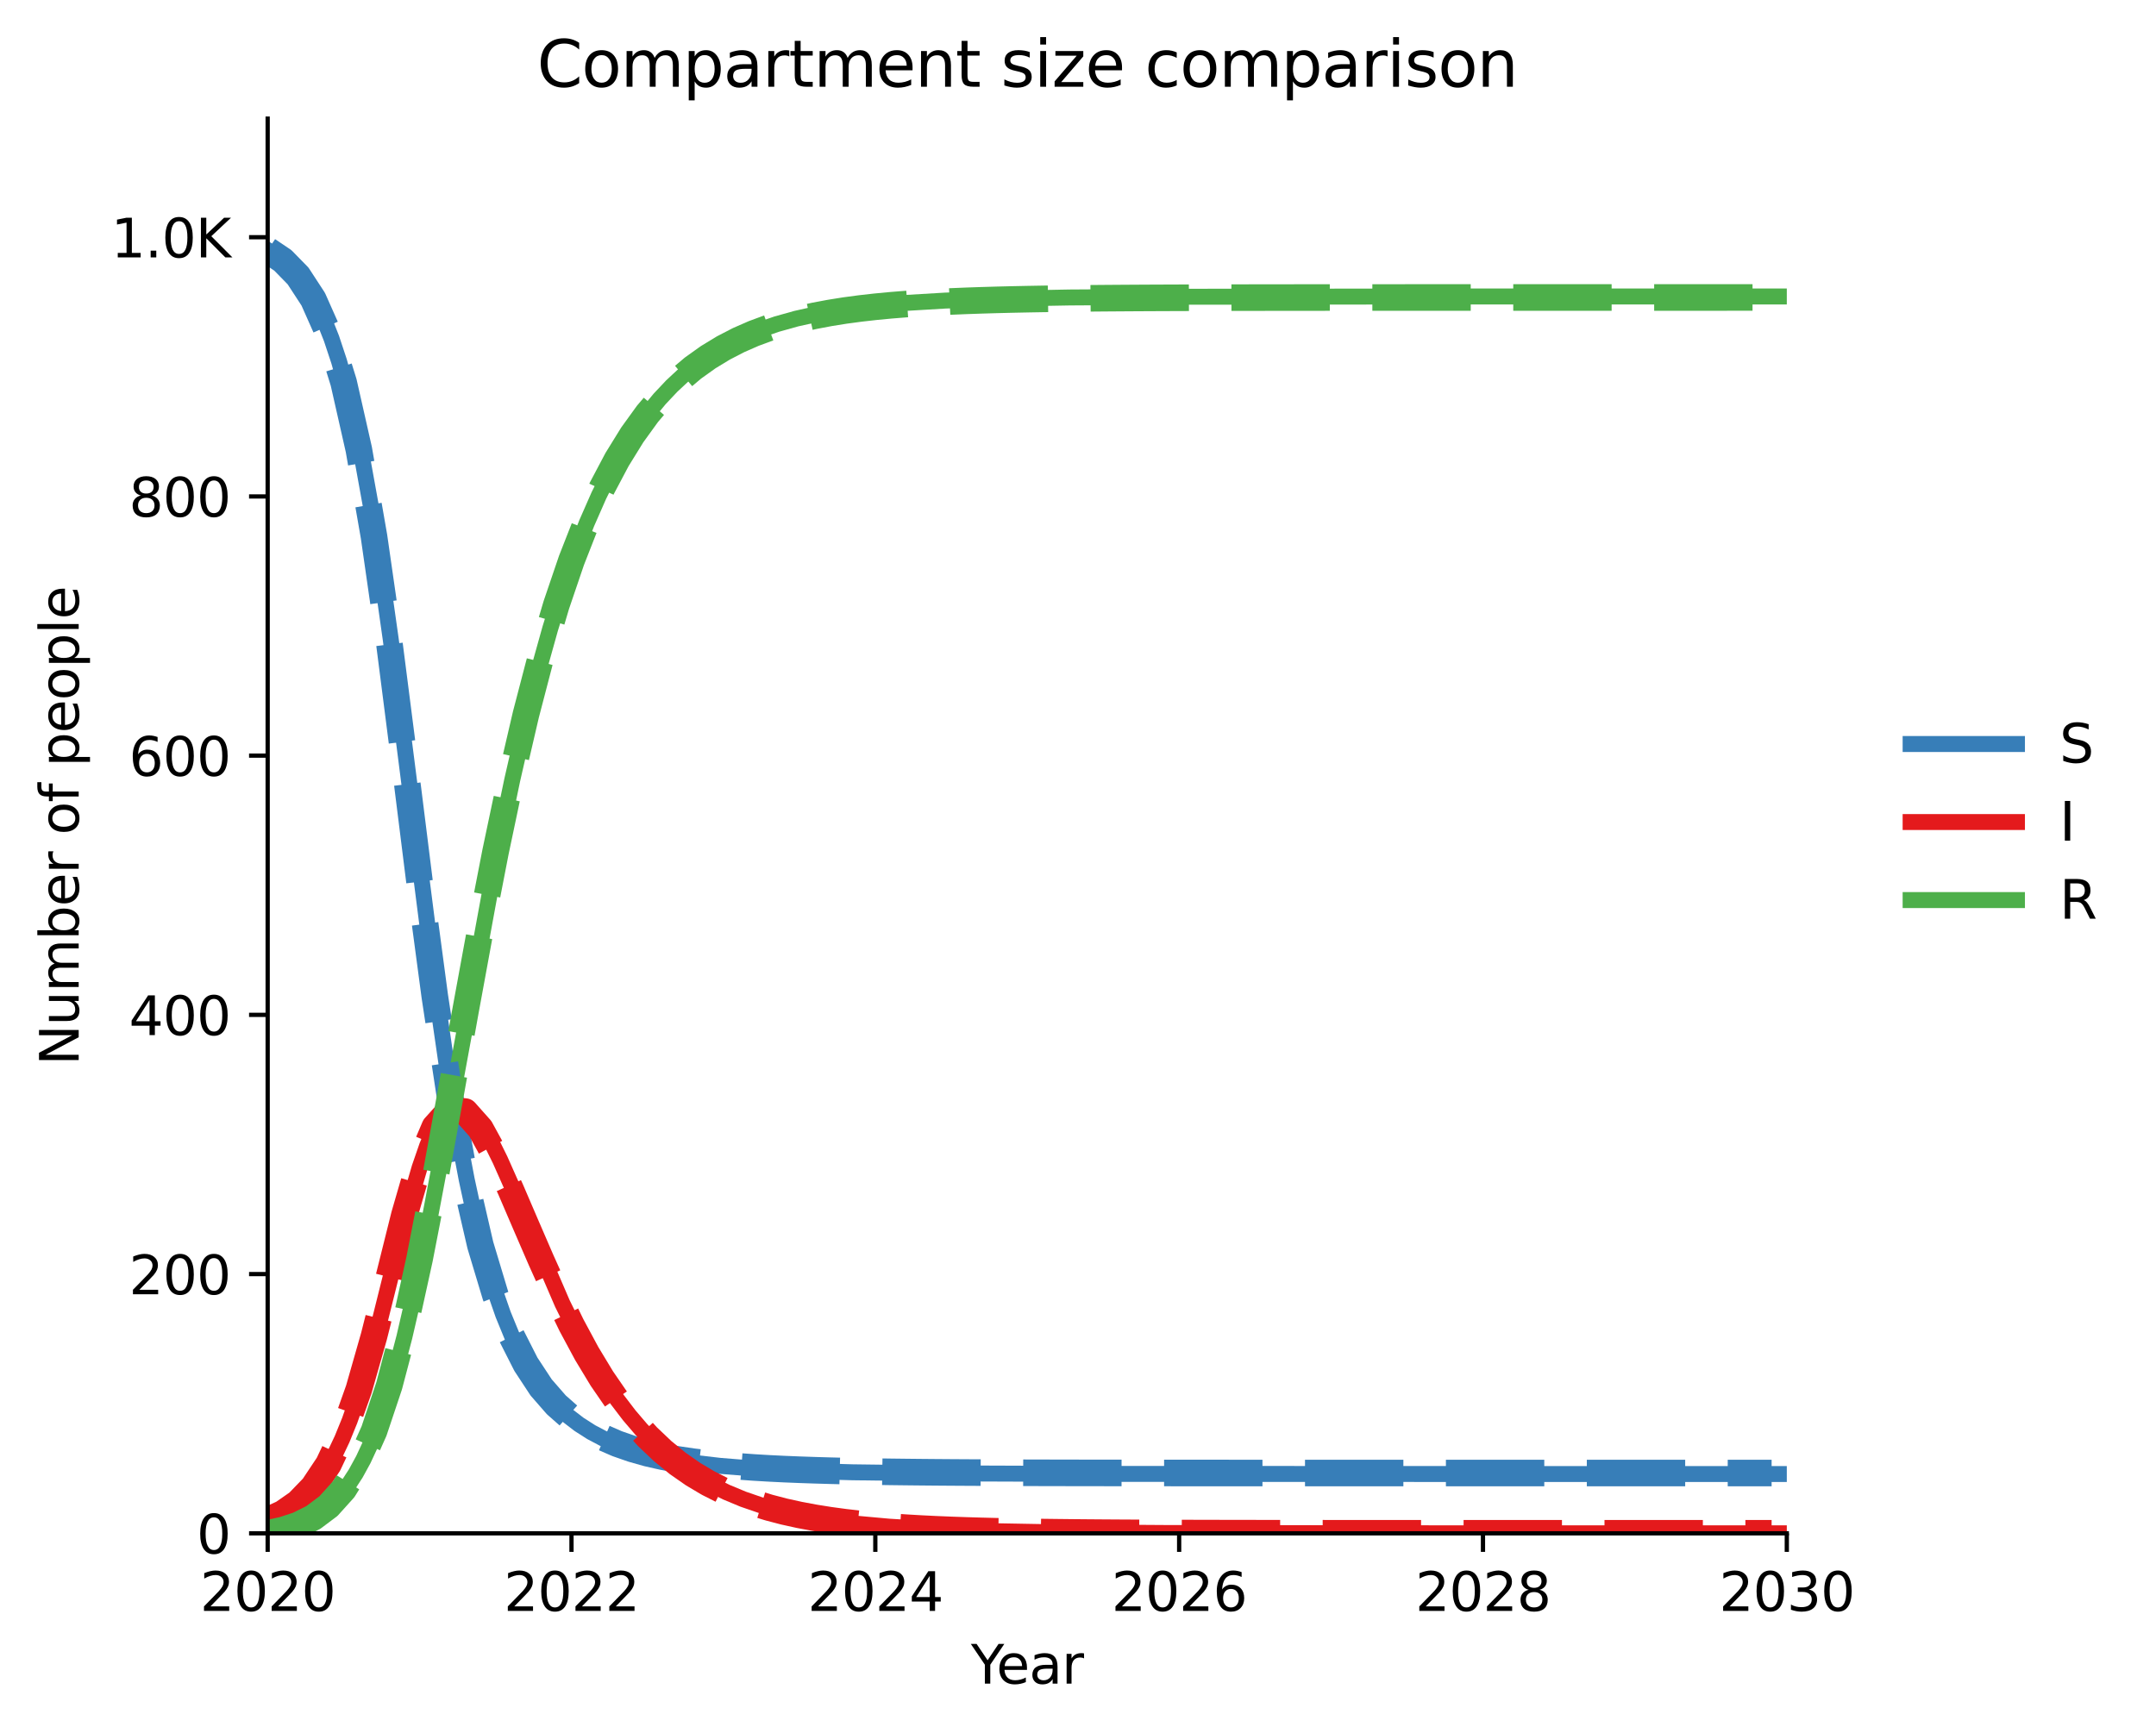 <?xml version="1.0" encoding="utf-8" standalone="no"?>
<!DOCTYPE svg PUBLIC "-//W3C//DTD SVG 1.1//EN"
  "http://www.w3.org/Graphics/SVG/1.1/DTD/svg11.dtd">
<svg xmlns:xlink="http://www.w3.org/1999/xlink" width="405.468pt" height="325.986pt" viewBox="0 0 405.468 325.986" xmlns="http://www.w3.org/2000/svg" version="1.1">
 <defs>
  <style type="text/css">*{stroke-linejoin: round; stroke-linecap: butt}</style>
 </defs>
 <g id="figure_1">
  <g id="patch_1">
   <path d="M 0 325.986 
L 405.468 325.986 
L 405.468 0 
L 0 0 
L 0 325.986 
z
" style="fill: none; opacity: 0"/>
  </g>
  <g id="axes_1">
   <g id="patch_2">
    <path d="M 50.339 288.43 
L 336.035 288.43 
L 336.035 22.318 
L 50.339 22.318 
L 50.339 288.43 
z
" style="fill: none; opacity: 0"/>
   </g>
   <g id="matplotlib.axis_1">
    <g id="xtick_1">
     <g id="line2d_1">
      <defs>
       <path id="mdbc4d04972" d="M 0 0 
L 0 3.5 
" style="stroke: #000000; stroke-width: 0.8"/>
      </defs>
      <g>
       <use xlink:href="#mdbc4d04972" x="50.339" y="288.43" style="stroke: #000000; stroke-width: 0.8"/>
      </g>
     </g>
     <g id="text_1">
      <!-- 2020 -->
      <g transform="translate(37.614 303.029) scale(0.1 -0.1)">
       <defs>
        <path id="DejaVuSans-32" d="M 1228 531 
L 3431 531 
L 3431 0 
L 469 0 
L 469 531 
Q 828 903 1448 1529 
Q 2069 2156 2228 2338 
Q 2531 2678 2651 2914 
Q 2772 3150 2772 3378 
Q 2772 3750 2511 3984 
Q 2250 4219 1831 4219 
Q 1534 4219 1204 4116 
Q 875 4013 500 3803 
L 500 4441 
Q 881 4594 1212 4672 
Q 1544 4750 1819 4750 
Q 2544 4750 2975 4387 
Q 3406 4025 3406 3419 
Q 3406 3131 3298 2873 
Q 3191 2616 2906 2266 
Q 2828 2175 2409 1742 
Q 1991 1309 1228 531 
z
" transform="scale(0.016)"/>
        <path id="DejaVuSans-30" d="M 2034 4250 
Q 1547 4250 1301 3770 
Q 1056 3291 1056 2328 
Q 1056 1369 1301 889 
Q 1547 409 2034 409 
Q 2525 409 2770 889 
Q 3016 1369 3016 2328 
Q 3016 3291 2770 3770 
Q 2525 4250 2034 4250 
z
M 2034 4750 
Q 2819 4750 3233 4129 
Q 3647 3509 3647 2328 
Q 3647 1150 3233 529 
Q 2819 -91 2034 -91 
Q 1250 -91 836 529 
Q 422 1150 422 2328 
Q 422 3509 836 4129 
Q 1250 4750 2034 4750 
z
" transform="scale(0.016)"/>
       </defs>
       <use xlink:href="#DejaVuSans-32"/>
       <use xlink:href="#DejaVuSans-30" x="63.623"/>
       <use xlink:href="#DejaVuSans-32" x="127.246"/>
       <use xlink:href="#DejaVuSans-30" x="190.869"/>
      </g>
     </g>
    </g>
    <g id="xtick_2">
     <g id="line2d_2">
      <g>
       <use xlink:href="#mdbc4d04972" x="107.478" y="288.43" style="stroke: #000000; stroke-width: 0.8"/>
      </g>
     </g>
     <g id="text_2">
      <!-- 2022 -->
      <g transform="translate(94.753 303.029) scale(0.1 -0.1)">
       <use xlink:href="#DejaVuSans-32"/>
       <use xlink:href="#DejaVuSans-30" x="63.623"/>
       <use xlink:href="#DejaVuSans-32" x="127.246"/>
       <use xlink:href="#DejaVuSans-32" x="190.869"/>
      </g>
     </g>
    </g>
    <g id="xtick_3">
     <g id="line2d_3">
      <g>
       <use xlink:href="#mdbc4d04972" x="164.617" y="288.43" style="stroke: #000000; stroke-width: 0.8"/>
      </g>
     </g>
     <g id="text_3">
      <!-- 2024 -->
      <g transform="translate(151.892 303.029) scale(0.1 -0.1)">
       <defs>
        <path id="DejaVuSans-34" d="M 2419 4116 
L 825 1625 
L 2419 1625 
L 2419 4116 
z
M 2253 4666 
L 3047 4666 
L 3047 1625 
L 3713 1625 
L 3713 1100 
L 3047 1100 
L 3047 0 
L 2419 0 
L 2419 1100 
L 313 1100 
L 313 1709 
L 2253 4666 
z
" transform="scale(0.016)"/>
       </defs>
       <use xlink:href="#DejaVuSans-32"/>
       <use xlink:href="#DejaVuSans-30" x="63.623"/>
       <use xlink:href="#DejaVuSans-32" x="127.246"/>
       <use xlink:href="#DejaVuSans-34" x="190.869"/>
      </g>
     </g>
    </g>
    <g id="xtick_4">
     <g id="line2d_4">
      <g>
       <use xlink:href="#mdbc4d04972" x="221.757" y="288.43" style="stroke: #000000; stroke-width: 0.8"/>
      </g>
     </g>
     <g id="text_4">
      <!-- 2026 -->
      <g transform="translate(209.032 303.029) scale(0.1 -0.1)">
       <defs>
        <path id="DejaVuSans-36" d="M 2113 2584 
Q 1688 2584 1439 2293 
Q 1191 2003 1191 1497 
Q 1191 994 1439 701 
Q 1688 409 2113 409 
Q 2538 409 2786 701 
Q 3034 994 3034 1497 
Q 3034 2003 2786 2293 
Q 2538 2584 2113 2584 
z
M 3366 4563 
L 3366 3988 
Q 3128 4100 2886 4159 
Q 2644 4219 2406 4219 
Q 1781 4219 1451 3797 
Q 1122 3375 1075 2522 
Q 1259 2794 1537 2939 
Q 1816 3084 2150 3084 
Q 2853 3084 3261 2657 
Q 3669 2231 3669 1497 
Q 3669 778 3244 343 
Q 2819 -91 2113 -91 
Q 1303 -91 875 529 
Q 447 1150 447 2328 
Q 447 3434 972 4092 
Q 1497 4750 2381 4750 
Q 2619 4750 2861 4703 
Q 3103 4656 3366 4563 
z
" transform="scale(0.016)"/>
       </defs>
       <use xlink:href="#DejaVuSans-32"/>
       <use xlink:href="#DejaVuSans-30" x="63.623"/>
       <use xlink:href="#DejaVuSans-32" x="127.246"/>
       <use xlink:href="#DejaVuSans-36" x="190.869"/>
      </g>
     </g>
    </g>
    <g id="xtick_5">
     <g id="line2d_5">
      <g>
       <use xlink:href="#mdbc4d04972" x="278.896" y="288.43" style="stroke: #000000; stroke-width: 0.8"/>
      </g>
     </g>
     <g id="text_5">
      <!-- 2028 -->
      <g transform="translate(266.171 303.029) scale(0.1 -0.1)">
       <defs>
        <path id="DejaVuSans-38" d="M 2034 2216 
Q 1584 2216 1326 1975 
Q 1069 1734 1069 1313 
Q 1069 891 1326 650 
Q 1584 409 2034 409 
Q 2484 409 2743 651 
Q 3003 894 3003 1313 
Q 3003 1734 2745 1975 
Q 2488 2216 2034 2216 
z
M 1403 2484 
Q 997 2584 770 2862 
Q 544 3141 544 3541 
Q 544 4100 942 4425 
Q 1341 4750 2034 4750 
Q 2731 4750 3128 4425 
Q 3525 4100 3525 3541 
Q 3525 3141 3298 2862 
Q 3072 2584 2669 2484 
Q 3125 2378 3379 2068 
Q 3634 1759 3634 1313 
Q 3634 634 3220 271 
Q 2806 -91 2034 -91 
Q 1263 -91 848 271 
Q 434 634 434 1313 
Q 434 1759 690 2068 
Q 947 2378 1403 2484 
z
M 1172 3481 
Q 1172 3119 1398 2916 
Q 1625 2713 2034 2713 
Q 2441 2713 2670 2916 
Q 2900 3119 2900 3481 
Q 2900 3844 2670 4047 
Q 2441 4250 2034 4250 
Q 1625 4250 1398 4047 
Q 1172 3844 1172 3481 
z
" transform="scale(0.016)"/>
       </defs>
       <use xlink:href="#DejaVuSans-32"/>
       <use xlink:href="#DejaVuSans-30" x="63.623"/>
       <use xlink:href="#DejaVuSans-32" x="127.246"/>
       <use xlink:href="#DejaVuSans-38" x="190.869"/>
      </g>
     </g>
    </g>
    <g id="xtick_6">
     <g id="line2d_6">
      <g>
       <use xlink:href="#mdbc4d04972" x="336.035" y="288.43" style="stroke: #000000; stroke-width: 0.8"/>
      </g>
     </g>
     <g id="text_6">
      <!-- 2030 -->
      <g transform="translate(323.31 303.029) scale(0.1 -0.1)">
       <defs>
        <path id="DejaVuSans-33" d="M 2597 2516 
Q 3050 2419 3304 2112 
Q 3559 1806 3559 1356 
Q 3559 666 3084 287 
Q 2609 -91 1734 -91 
Q 1441 -91 1130 -33 
Q 819 25 488 141 
L 488 750 
Q 750 597 1062 519 
Q 1375 441 1716 441 
Q 2309 441 2620 675 
Q 2931 909 2931 1356 
Q 2931 1769 2642 2001 
Q 2353 2234 1838 2234 
L 1294 2234 
L 1294 2753 
L 1863 2753 
Q 2328 2753 2575 2939 
Q 2822 3125 2822 3475 
Q 2822 3834 2567 4026 
Q 2313 4219 1838 4219 
Q 1578 4219 1281 4162 
Q 984 4106 628 3988 
L 628 4550 
Q 988 4650 1302 4700 
Q 1616 4750 1894 4750 
Q 2613 4750 3031 4423 
Q 3450 4097 3450 3541 
Q 3450 3153 3228 2886 
Q 3006 2619 2597 2516 
z
" transform="scale(0.016)"/>
       </defs>
       <use xlink:href="#DejaVuSans-32"/>
       <use xlink:href="#DejaVuSans-30" x="63.623"/>
       <use xlink:href="#DejaVuSans-33" x="127.246"/>
       <use xlink:href="#DejaVuSans-30" x="190.869"/>
      </g>
     </g>
    </g>
    <g id="text_7">
     <!-- Year -->
     <g transform="translate(182.6 316.707) scale(0.1 -0.1)">
      <defs>
       <path id="DejaVuSans-59" d="M -13 4666 
L 666 4666 
L 1959 2747 
L 3244 4666 
L 3922 4666 
L 2272 2222 
L 2272 0 
L 1638 0 
L 1638 2222 
L -13 4666 
z
" transform="scale(0.016)"/>
       <path id="DejaVuSans-65" d="M 3597 1894 
L 3597 1613 
L 953 1613 
Q 991 1019 1311 708 
Q 1631 397 2203 397 
Q 2534 397 2845 478 
Q 3156 559 3463 722 
L 3463 178 
Q 3153 47 2828 -22 
Q 2503 -91 2169 -91 
Q 1331 -91 842 396 
Q 353 884 353 1716 
Q 353 2575 817 3079 
Q 1281 3584 2069 3584 
Q 2775 3584 3186 3129 
Q 3597 2675 3597 1894 
z
M 3022 2063 
Q 3016 2534 2758 2815 
Q 2500 3097 2075 3097 
Q 1594 3097 1305 2825 
Q 1016 2553 972 2059 
L 3022 2063 
z
" transform="scale(0.016)"/>
       <path id="DejaVuSans-61" d="M 2194 1759 
Q 1497 1759 1228 1600 
Q 959 1441 959 1056 
Q 959 750 1161 570 
Q 1363 391 1709 391 
Q 2188 391 2477 730 
Q 2766 1069 2766 1631 
L 2766 1759 
L 2194 1759 
z
M 3341 1997 
L 3341 0 
L 2766 0 
L 2766 531 
Q 2569 213 2275 61 
Q 1981 -91 1556 -91 
Q 1019 -91 701 211 
Q 384 513 384 1019 
Q 384 1609 779 1909 
Q 1175 2209 1959 2209 
L 2766 2209 
L 2766 2266 
Q 2766 2663 2505 2880 
Q 2244 3097 1772 3097 
Q 1472 3097 1187 3025 
Q 903 2953 641 2809 
L 641 3341 
Q 956 3463 1253 3523 
Q 1550 3584 1831 3584 
Q 2591 3584 2966 3190 
Q 3341 2797 3341 1997 
z
" transform="scale(0.016)"/>
       <path id="DejaVuSans-72" d="M 2631 2963 
Q 2534 3019 2420 3045 
Q 2306 3072 2169 3072 
Q 1681 3072 1420 2755 
Q 1159 2438 1159 1844 
L 1159 0 
L 581 0 
L 581 3500 
L 1159 3500 
L 1159 2956 
Q 1341 3275 1631 3429 
Q 1922 3584 2338 3584 
Q 2397 3584 2469 3576 
Q 2541 3569 2628 3553 
L 2631 2963 
z
" transform="scale(0.016)"/>
      </defs>
      <use xlink:href="#DejaVuSans-59"/>
      <use xlink:href="#DejaVuSans-65" x="47.834"/>
      <use xlink:href="#DejaVuSans-61" x="109.357"/>
      <use xlink:href="#DejaVuSans-72" x="170.637"/>
     </g>
    </g>
   </g>
   <g id="matplotlib.axis_2">
    <g id="ytick_1">
     <g id="line2d_7">
      <defs>
       <path id="m18054e6a40" d="M 0 0 
L -3.5 0 
" style="stroke: #000000; stroke-width: 0.8"/>
      </defs>
      <g>
       <use xlink:href="#m18054e6a40" x="50.339" y="288.43" style="stroke: #000000; stroke-width: 0.8"/>
      </g>
     </g>
     <g id="text_8">
      <!-- 0 -->
      <g transform="translate(36.977 292.229) scale(0.1 -0.1)">
       <use xlink:href="#DejaVuSans-30"/>
      </g>
     </g>
    </g>
    <g id="ytick_2">
     <g id="line2d_8">
      <g>
       <use xlink:href="#m18054e6a40" x="50.339" y="239.668" style="stroke: #000000; stroke-width: 0.8"/>
      </g>
     </g>
     <g id="text_9">
      <!-- 200 -->
      <g transform="translate(24.252 243.467) scale(0.1 -0.1)">
       <use xlink:href="#DejaVuSans-32"/>
       <use xlink:href="#DejaVuSans-30" x="63.623"/>
       <use xlink:href="#DejaVuSans-30" x="127.246"/>
      </g>
     </g>
    </g>
    <g id="ytick_3">
     <g id="line2d_9">
      <g>
       <use xlink:href="#m18054e6a40" x="50.339" y="190.906" style="stroke: #000000; stroke-width: 0.8"/>
      </g>
     </g>
     <g id="text_10">
      <!-- 400 -->
      <g transform="translate(24.252 194.706) scale(0.1 -0.1)">
       <use xlink:href="#DejaVuSans-34"/>
       <use xlink:href="#DejaVuSans-30" x="63.623"/>
       <use xlink:href="#DejaVuSans-30" x="127.246"/>
      </g>
     </g>
    </g>
    <g id="ytick_4">
     <g id="line2d_10">
      <g>
       <use xlink:href="#m18054e6a40" x="50.339" y="142.144" style="stroke: #000000; stroke-width: 0.8"/>
      </g>
     </g>
     <g id="text_11">
      <!-- 600 -->
      <g transform="translate(24.252 145.944) scale(0.1 -0.1)">
       <use xlink:href="#DejaVuSans-36"/>
       <use xlink:href="#DejaVuSans-30" x="63.623"/>
       <use xlink:href="#DejaVuSans-30" x="127.246"/>
      </g>
     </g>
    </g>
    <g id="ytick_5">
     <g id="line2d_11">
      <g>
       <use xlink:href="#m18054e6a40" x="50.339" y="93.383" style="stroke: #000000; stroke-width: 0.8"/>
      </g>
     </g>
     <g id="text_12">
      <!-- 800 -->
      <g transform="translate(24.252 97.182) scale(0.1 -0.1)">
       <use xlink:href="#DejaVuSans-38"/>
       <use xlink:href="#DejaVuSans-30" x="63.623"/>
       <use xlink:href="#DejaVuSans-30" x="127.246"/>
      </g>
     </g>
    </g>
    <g id="ytick_6">
     <g id="line2d_12">
      <g>
       <use xlink:href="#m18054e6a40" x="50.339" y="44.621" style="stroke: #000000; stroke-width: 0.8"/>
      </g>
     </g>
     <g id="text_13">
      <!-- 1.0K -->
      <g transform="translate(20.878 48.42) scale(0.1 -0.1)">
       <defs>
        <path id="DejaVuSans-31" d="M 794 531 
L 1825 531 
L 1825 4091 
L 703 3866 
L 703 4441 
L 1819 4666 
L 2450 4666 
L 2450 531 
L 3481 531 
L 3481 0 
L 794 0 
L 794 531 
z
" transform="scale(0.016)"/>
        <path id="DejaVuSans-2e" d="M 684 794 
L 1344 794 
L 1344 0 
L 684 0 
L 684 794 
z
" transform="scale(0.016)"/>
        <path id="DejaVuSans-4b" d="M 628 4666 
L 1259 4666 
L 1259 2694 
L 3353 4666 
L 4166 4666 
L 1850 2491 
L 4331 0 
L 3500 0 
L 1259 2247 
L 1259 0 
L 628 0 
L 628 4666 
z
" transform="scale(0.016)"/>
       </defs>
       <use xlink:href="#DejaVuSans-31"/>
       <use xlink:href="#DejaVuSans-2e" x="63.623"/>
       <use xlink:href="#DejaVuSans-30" x="95.41"/>
       <use xlink:href="#DejaVuSans-4b" x="159.033"/>
      </g>
     </g>
    </g>
    <g id="text_14">
     <!-- Number of people -->
     <g transform="translate(14.798 200.408) rotate(-90) scale(0.1 -0.1)">
      <defs>
       <path id="DejaVuSans-4e" d="M 628 4666 
L 1478 4666 
L 3547 763 
L 3547 4666 
L 4159 4666 
L 4159 0 
L 3309 0 
L 1241 3903 
L 1241 0 
L 628 0 
L 628 4666 
z
" transform="scale(0.016)"/>
       <path id="DejaVuSans-75" d="M 544 1381 
L 544 3500 
L 1119 3500 
L 1119 1403 
Q 1119 906 1312 657 
Q 1506 409 1894 409 
Q 2359 409 2629 706 
Q 2900 1003 2900 1516 
L 2900 3500 
L 3475 3500 
L 3475 0 
L 2900 0 
L 2900 538 
Q 2691 219 2414 64 
Q 2138 -91 1772 -91 
Q 1169 -91 856 284 
Q 544 659 544 1381 
z
M 1991 3584 
L 1991 3584 
z
" transform="scale(0.016)"/>
       <path id="DejaVuSans-6d" d="M 3328 2828 
Q 3544 3216 3844 3400 
Q 4144 3584 4550 3584 
Q 5097 3584 5394 3201 
Q 5691 2819 5691 2113 
L 5691 0 
L 5113 0 
L 5113 2094 
Q 5113 2597 4934 2840 
Q 4756 3084 4391 3084 
Q 3944 3084 3684 2787 
Q 3425 2491 3425 1978 
L 3425 0 
L 2847 0 
L 2847 2094 
Q 2847 2600 2669 2842 
Q 2491 3084 2119 3084 
Q 1678 3084 1418 2786 
Q 1159 2488 1159 1978 
L 1159 0 
L 581 0 
L 581 3500 
L 1159 3500 
L 1159 2956 
Q 1356 3278 1631 3431 
Q 1906 3584 2284 3584 
Q 2666 3584 2933 3390 
Q 3200 3197 3328 2828 
z
" transform="scale(0.016)"/>
       <path id="DejaVuSans-62" d="M 3116 1747 
Q 3116 2381 2855 2742 
Q 2594 3103 2138 3103 
Q 1681 3103 1420 2742 
Q 1159 2381 1159 1747 
Q 1159 1113 1420 752 
Q 1681 391 2138 391 
Q 2594 391 2855 752 
Q 3116 1113 3116 1747 
z
M 1159 2969 
Q 1341 3281 1617 3432 
Q 1894 3584 2278 3584 
Q 2916 3584 3314 3078 
Q 3713 2572 3713 1747 
Q 3713 922 3314 415 
Q 2916 -91 2278 -91 
Q 1894 -91 1617 61 
Q 1341 213 1159 525 
L 1159 0 
L 581 0 
L 581 4863 
L 1159 4863 
L 1159 2969 
z
" transform="scale(0.016)"/>
       <path id="DejaVuSans-20" transform="scale(0.016)"/>
       <path id="DejaVuSans-6f" d="M 1959 3097 
Q 1497 3097 1228 2736 
Q 959 2375 959 1747 
Q 959 1119 1226 758 
Q 1494 397 1959 397 
Q 2419 397 2687 759 
Q 2956 1122 2956 1747 
Q 2956 2369 2687 2733 
Q 2419 3097 1959 3097 
z
M 1959 3584 
Q 2709 3584 3137 3096 
Q 3566 2609 3566 1747 
Q 3566 888 3137 398 
Q 2709 -91 1959 -91 
Q 1206 -91 779 398 
Q 353 888 353 1747 
Q 353 2609 779 3096 
Q 1206 3584 1959 3584 
z
" transform="scale(0.016)"/>
       <path id="DejaVuSans-66" d="M 2375 4863 
L 2375 4384 
L 1825 4384 
Q 1516 4384 1395 4259 
Q 1275 4134 1275 3809 
L 1275 3500 
L 2222 3500 
L 2222 3053 
L 1275 3053 
L 1275 0 
L 697 0 
L 697 3053 
L 147 3053 
L 147 3500 
L 697 3500 
L 697 3744 
Q 697 4328 969 4595 
Q 1241 4863 1831 4863 
L 2375 4863 
z
" transform="scale(0.016)"/>
       <path id="DejaVuSans-70" d="M 1159 525 
L 1159 -1331 
L 581 -1331 
L 581 3500 
L 1159 3500 
L 1159 2969 
Q 1341 3281 1617 3432 
Q 1894 3584 2278 3584 
Q 2916 3584 3314 3078 
Q 3713 2572 3713 1747 
Q 3713 922 3314 415 
Q 2916 -91 2278 -91 
Q 1894 -91 1617 61 
Q 1341 213 1159 525 
z
M 3116 1747 
Q 3116 2381 2855 2742 
Q 2594 3103 2138 3103 
Q 1681 3103 1420 2742 
Q 1159 2381 1159 1747 
Q 1159 1113 1420 752 
Q 1681 391 2138 391 
Q 2594 391 2855 752 
Q 3116 1113 3116 1747 
z
" transform="scale(0.016)"/>
       <path id="DejaVuSans-6c" d="M 603 4863 
L 1178 4863 
L 1178 0 
L 603 0 
L 603 4863 
z
" transform="scale(0.016)"/>
      </defs>
      <use xlink:href="#DejaVuSans-4e"/>
      <use xlink:href="#DejaVuSans-75" x="74.805"/>
      <use xlink:href="#DejaVuSans-6d" x="138.184"/>
      <use xlink:href="#DejaVuSans-62" x="235.596"/>
      <use xlink:href="#DejaVuSans-65" x="299.072"/>
      <use xlink:href="#DejaVuSans-72" x="360.596"/>
      <use xlink:href="#DejaVuSans-20" x="401.709"/>
      <use xlink:href="#DejaVuSans-6f" x="433.496"/>
      <use xlink:href="#DejaVuSans-66" x="494.678"/>
      <use xlink:href="#DejaVuSans-20" x="529.883"/>
      <use xlink:href="#DejaVuSans-70" x="561.67"/>
      <use xlink:href="#DejaVuSans-65" x="625.146"/>
      <use xlink:href="#DejaVuSans-6f" x="686.67"/>
      <use xlink:href="#DejaVuSans-70" x="747.852"/>
      <use xlink:href="#DejaVuSans-6c" x="811.328"/>
      <use xlink:href="#DejaVuSans-65" x="839.111"/>
     </g>
    </g>
   </g>
   <g id="line2d_13">
    <path d="M 50.339 47.059 
L 52.053 48.09 
L 53.767 49.412 
L 55.196 50.791 
L 56.624 52.478 
L 58.053 54.534 
L 59.481 57.03 
L 60.91 60.044 
L 62.338 63.661 
L 63.767 67.968 
L 65.195 73.053 
L 66.624 78.993 
L 68.052 85.848 
L 69.766 95.321 
L 71.481 106.127 
L 73.48 120.236 
L 76.052 140.101 
L 81.766 184.892 
L 84.051 200.656 
L 86.051 212.779 
L 87.765 221.855 
L 89.479 229.746 
L 91.194 236.535 
L 92.908 242.334 
L 94.622 247.264 
L 96.336 251.445 
L 98.05 254.989 
L 99.764 257.995 
L 101.479 260.548 
L 103.193 262.721 
L 104.907 264.577 
L 106.907 266.409 
L 108.907 267.944 
L 111.192 269.405 
L 113.478 270.611 
L 116.049 271.727 
L 118.906 272.728 
L 122.334 273.676 
L 126.049 274.466 
L 130.334 275.153 
L 135.476 275.75 
L 141.762 276.251 
L 149.761 276.654 
L 160.332 276.953 
L 176.045 277.155 
L 204.329 277.258 
L 302.037 277.281 
L 336.035 277.281 
L 336.035 277.281 
" clip-path="url(#pd86bf0eec8)" style="fill: none; stroke: #377eb8; stroke-width: 3; stroke-linecap: square"/>
   </g>
   <g id="line2d_14">
    <path d="M 50.339 285.992 
L 52.339 285.151 
L 54.053 284.212 
L 55.767 283.015 
L 57.196 281.778 
L 58.624 280.277 
L 60.053 278.469 
L 61.481 276.304 
L 62.91 273.734 
L 64.338 270.712 
L 65.767 267.202 
L 67.481 262.316 
L 69.195 256.705 
L 71.195 249.353 
L 74.338 236.746 
L 77.194 225.542 
L 78.909 219.655 
L 80.337 215.521 
L 81.48 212.82 
L 82.623 210.708 
L 83.48 209.524 
L 84.337 208.685 
L 85.194 208.184 
L 86.051 208.009 
L 86.908 208.143 
L 87.765 208.567 
L 88.622 209.257 
L 89.765 210.548 
L 90.908 212.206 
L 92.336 214.704 
L 94.051 218.176 
L 96.336 223.326 
L 105.764 245.207 
L 108.621 250.984 
L 111.192 255.678 
L 113.764 259.887 
L 116.049 263.235 
L 118.335 266.233 
L 120.62 268.906 
L 123.192 271.558 
L 125.763 273.87 
L 128.334 275.881 
L 130.905 277.624 
L 133.762 279.288 
L 136.619 280.701 
L 139.762 282.011 
L 143.19 283.191 
L 146.904 284.23 
L 150.904 285.121 
L 155.475 285.913 
L 160.903 286.612 
L 167.189 287.183 
L 174.903 287.646 
L 184.616 287.993 
L 198.044 288.235 
L 219.757 288.378 
L 270.896 288.428 
L 336.035 288.43 
L 336.035 288.43 
" clip-path="url(#pd86bf0eec8)" style="fill: none; stroke: #e41a1c; stroke-width: 3; stroke-linecap: square"/>
   </g>
   <g id="line2d_15">
    <path d="M 50.339 288.43 
L 53.196 287.836 
L 55.482 287.144 
L 57.481 286.318 
L 59.196 285.395 
L 60.91 284.221 
L 62.624 282.734 
L 64.052 281.206 
L 65.481 279.366 
L 66.909 277.165 
L 68.338 274.551 
L 69.766 271.475 
L 71.195 267.89 
L 72.623 263.759 
L 74.338 258.045 
L 76.052 251.497 
L 78.052 242.846 
L 80.337 231.783 
L 83.194 216.632 
L 93.765 159.013 
L 96.336 146.709 
L 98.907 135.478 
L 101.193 126.424 
L 103.479 118.234 
L 105.764 110.871 
L 108.05 104.287 
L 110.335 98.424 
L 112.621 93.22 
L 114.906 88.616 
L 117.192 84.55 
L 119.477 80.968 
L 121.763 77.817 
L 124.049 75.049 
L 126.334 72.62 
L 128.62 70.491 
L 131.191 68.41 
L 133.762 66.619 
L 136.619 64.922 
L 139.476 63.487 
L 142.619 62.166 
L 146.047 60.979 
L 149.761 59.939 
L 153.761 59.049 
L 158.332 58.262 
L 163.76 57.568 
L 170.046 57.001 
L 177.759 56.544 
L 187.473 56.201 
L 201.187 55.958 
L 223.185 55.82 
L 276.325 55.772 
L 336.035 55.77 
L 336.035 55.77 
" clip-path="url(#pd86bf0eec8)" style="fill: none; stroke: #4daf4a; stroke-width: 3; stroke-linecap: square"/>
   </g>
   <g id="line2d_16">
    <path d="M 50.339 47.059 
L 53.196 48.983 
L 56.053 51.906 
L 58.91 56.288 
L 61.767 62.718 
L 64.624 71.929 
L 67.481 84.549 
L 70.338 100.926 
L 73.195 120.796 
L 76.052 143.096 
L 78.909 165.959 
L 81.766 187.386 
L 84.623 206.225 
L 87.48 221.865 
L 90.337 234.23 
L 93.193 243.725 
L 96.05 251.006 
L 98.907 256.637 
L 101.764 260.984 
L 104.621 264.261 
L 107.478 266.786 
L 110.335 268.76 
L 113.192 270.321 
L 116.049 271.566 
L 118.906 272.563 
L 121.763 273.371 
L 124.62 274.02 
L 127.477 274.541 
L 130.334 274.959 
L 133.191 275.301 
L 136.048 275.593 
L 138.905 275.84 
L 141.762 276.046 
L 144.619 276.215 
L 147.476 276.355 
L 150.333 276.471 
L 153.19 276.569 
L 156.047 276.652 
L 158.904 276.723 
L 161.761 276.781 
L 164.617 276.83 
L 167.474 276.872 
L 170.331 276.906 
L 173.188 276.936 
L 176.045 276.961 
L 178.902 276.982 
L 181.759 276.999 
L 184.616 277.014 
L 187.473 277.026 
L 190.33 277.037 
L 193.187 277.046 
L 196.044 277.053 
L 198.901 277.059 
L 201.758 277.065 
L 204.615 277.069 
L 207.472 277.073 
L 210.329 277.076 
L 213.186 277.079 
L 216.043 277.081 
L 218.9 277.083 
L 221.757 277.085 
L 224.614 277.086 
L 227.471 277.087 
L 230.328 277.088 
L 233.185 277.089 
L 236.041 277.09 
L 238.898 277.09 
L 241.755 277.091 
L 244.612 277.091 
L 247.469 277.091 
L 250.326 277.092 
L 253.183 277.092 
L 256.04 277.092 
L 258.897 277.092 
L 261.754 277.093 
L 264.611 277.093 
L 267.468 277.093 
L 270.325 277.093 
L 273.182 277.093 
L 276.039 277.093 
L 278.896 277.093 
L 281.753 277.093 
L 284.61 277.093 
L 287.467 277.093 
L 290.324 277.093 
L 293.181 277.093 
L 296.038 277.093 
L 298.895 277.093 
L 301.752 277.093 
L 304.609 277.093 
L 307.465 277.093 
L 310.322 277.093 
L 313.179 277.093 
L 316.036 277.093 
L 318.893 277.093 
L 321.75 277.093 
L 324.607 277.093 
L 327.464 277.093 
L 330.321 277.093 
L 333.178 277.093 
" clip-path="url(#pd86bf0eec8)" style="fill: none; stroke-dasharray: 18.5,8; stroke-dashoffset: 0; stroke: #377eb8; stroke-width: 5"/>
   </g>
   <g id="line2d_17">
    <path d="M 50.339 285.992 
L 53.196 284.677 
L 56.053 282.69 
L 58.91 279.734 
L 61.767 275.445 
L 64.624 269.405 
L 67.481 261.359 
L 70.338 251.35 
L 73.195 240.023 
L 76.052 228.573 
L 78.909 218.714 
L 81.766 211.99 
L 84.623 208.818 
L 87.48 209.099 
L 90.337 212.308 
L 93.193 217.522 
L 96.05 223.795 
L 98.907 230.444 
L 101.764 237.048 
L 104.621 243.405 
L 107.478 249.284 
L 110.335 254.599 
L 113.192 259.326 
L 116.049 263.479 
L 118.906 267.107 
L 121.763 270.254 
L 124.62 272.969 
L 127.477 275.3 
L 130.334 277.293 
L 133.191 278.99 
L 136.048 280.434 
L 138.905 281.665 
L 141.762 282.711 
L 144.619 283.595 
L 147.476 284.342 
L 150.333 284.972 
L 153.19 285.506 
L 156.047 285.962 
L 158.904 286.347 
L 161.761 286.672 
L 164.617 286.945 
L 167.474 287.176 
L 170.331 287.371 
L 173.188 287.537 
L 176.045 287.677 
L 178.902 287.794 
L 181.759 287.893 
L 184.616 287.977 
L 187.473 288.048 
L 190.33 288.108 
L 193.187 288.158 
L 196.044 288.201 
L 198.901 288.236 
L 201.758 288.267 
L 204.615 288.292 
L 207.472 288.314 
L 210.329 288.332 
L 213.186 288.347 
L 216.043 288.36 
L 218.9 288.371 
L 221.757 288.38 
L 224.614 288.388 
L 227.471 288.395 
L 230.328 288.4 
L 233.185 288.405 
L 236.041 288.409 
L 238.898 288.412 
L 241.755 288.415 
L 244.612 288.417 
L 247.469 288.419 
L 250.326 288.421 
L 253.183 288.422 
L 256.04 288.424 
L 258.897 288.425 
L 261.754 288.426 
L 264.611 288.426 
L 267.468 288.427 
L 270.325 288.427 
L 273.182 288.428 
L 276.039 288.428 
L 278.896 288.428 
L 281.753 288.429 
L 284.61 288.429 
L 287.467 288.429 
L 290.324 288.429 
L 293.181 288.429 
L 296.038 288.43 
L 298.895 288.43 
L 301.752 288.43 
L 304.609 288.43 
L 307.465 288.43 
L 310.322 288.43 
L 313.179 288.43 
L 316.036 288.43 
L 318.893 288.43 
L 321.75 288.43 
L 324.607 288.43 
L 327.464 288.43 
L 330.321 288.43 
L 333.178 288.43 
" clip-path="url(#pd86bf0eec8)" style="fill: none; stroke-dasharray: 18.5,8; stroke-dashoffset: 0; stroke: #e41a1c; stroke-width: 5"/>
   </g>
   <g id="line2d_18">
    <path d="M 50.339 288.43 
L 53.196 287.82 
L 56.053 286.884 
L 58.91 285.46 
L 61.767 283.318 
L 64.624 280.147 
L 67.481 275.574 
L 70.338 269.204 
L 73.195 260.662 
L 76.052 249.811 
L 78.909 236.808 
L 81.766 222.104 
L 84.623 206.438 
L 87.48 190.516 
L 90.337 174.943 
L 93.193 160.234 
L 96.05 146.679 
L 98.907 134.4 
L 101.764 123.449 
L 104.621 113.814 
L 107.478 105.411 
L 110.335 98.122 
L 113.192 91.834 
L 116.049 86.435 
L 118.906 81.811 
L 121.763 77.857 
L 124.62 74.492 
L 127.477 71.64 
L 130.334 69.23 
L 133.191 67.19 
L 136.048 65.454 
L 138.905 63.976 
L 141.762 62.725 
L 144.619 61.67 
L 147.476 60.784 
L 150.333 60.038 
L 153.19 59.406 
L 156.047 58.867 
L 158.904 58.411 
L 161.761 58.028 
L 164.617 57.705 
L 167.474 57.433 
L 170.331 57.204 
L 173.188 57.008 
L 176.045 56.843 
L 178.902 56.705 
L 181.759 56.588 
L 184.616 56.49 
L 187.473 56.407 
L 190.33 56.336 
L 193.187 56.277 
L 196.044 56.227 
L 198.901 56.185 
L 201.758 56.15 
L 204.615 56.119 
L 207.472 56.094 
L 210.329 56.073 
L 213.186 56.055 
L 216.043 56.039 
L 218.9 56.027 
L 221.757 56.016 
L 224.614 56.007 
L 227.471 55.999 
L 230.328 55.992 
L 233.185 55.987 
L 236.041 55.982 
L 238.898 55.978 
L 241.755 55.975 
L 244.612 55.972 
L 247.469 55.97 
L 250.326 55.968 
L 253.183 55.966 
L 256.04 55.965 
L 258.897 55.964 
L 261.754 55.963 
L 264.611 55.962 
L 267.468 55.961 
L 270.325 55.961 
L 273.182 55.96 
L 276.039 55.96 
L 278.896 55.959 
L 281.753 55.959 
L 284.61 55.959 
L 287.467 55.959 
L 290.324 55.958 
L 293.181 55.958 
L 296.038 55.958 
L 298.895 55.958 
L 301.752 55.958 
L 304.609 55.958 
L 307.465 55.958 
L 310.322 55.958 
L 313.179 55.958 
L 316.036 55.958 
L 318.893 55.958 
L 321.75 55.958 
L 324.607 55.958 
L 327.464 55.957 
L 330.321 55.957 
L 333.178 55.957 
" clip-path="url(#pd86bf0eec8)" style="fill: none; stroke-dasharray: 18.5,8; stroke-dashoffset: 0; stroke: #4daf4a; stroke-width: 5"/>
   </g>
   <g id="patch_3">
    <path d="M 50.339 288.43 
L 50.339 22.318 
" style="fill: none; stroke: #000000; stroke-width: 0.8; stroke-linejoin: miter; stroke-linecap: square"/>
   </g>
   <g id="patch_4">
    <path d="M 336.035 288.43 
L 336.035 22.318 
" style="fill: none"/>
   </g>
   <g id="patch_5">
    <path d="M 50.339 288.43 
L 336.035 288.43 
" style="fill: none; stroke: #000000; stroke-width: 0.8; stroke-linejoin: miter; stroke-linecap: square"/>
   </g>
   <g id="patch_6">
    <path d="M 50.339 22.318 
L 336.035 22.318 
" style="fill: none"/>
   </g>
   <g id="text_15">
    <!-- Compartment size comparison -->
    <g transform="translate(101.005 16.318) scale(0.12 -0.12)">
     <defs>
      <path id="DejaVuSans-43" d="M 4122 4306 
L 4122 3641 
Q 3803 3938 3442 4084 
Q 3081 4231 2675 4231 
Q 1875 4231 1450 3742 
Q 1025 3253 1025 2328 
Q 1025 1406 1450 917 
Q 1875 428 2675 428 
Q 3081 428 3442 575 
Q 3803 722 4122 1019 
L 4122 359 
Q 3791 134 3420 21 
Q 3050 -91 2638 -91 
Q 1578 -91 968 557 
Q 359 1206 359 2328 
Q 359 3453 968 4101 
Q 1578 4750 2638 4750 
Q 3056 4750 3426 4639 
Q 3797 4528 4122 4306 
z
" transform="scale(0.016)"/>
      <path id="DejaVuSans-74" d="M 1172 4494 
L 1172 3500 
L 2356 3500 
L 2356 3053 
L 1172 3053 
L 1172 1153 
Q 1172 725 1289 603 
Q 1406 481 1766 481 
L 2356 481 
L 2356 0 
L 1766 0 
Q 1100 0 847 248 
Q 594 497 594 1153 
L 594 3053 
L 172 3053 
L 172 3500 
L 594 3500 
L 594 4494 
L 1172 4494 
z
" transform="scale(0.016)"/>
      <path id="DejaVuSans-6e" d="M 3513 2113 
L 3513 0 
L 2938 0 
L 2938 2094 
Q 2938 2591 2744 2837 
Q 2550 3084 2163 3084 
Q 1697 3084 1428 2787 
Q 1159 2491 1159 1978 
L 1159 0 
L 581 0 
L 581 3500 
L 1159 3500 
L 1159 2956 
Q 1366 3272 1645 3428 
Q 1925 3584 2291 3584 
Q 2894 3584 3203 3211 
Q 3513 2838 3513 2113 
z
" transform="scale(0.016)"/>
      <path id="DejaVuSans-73" d="M 2834 3397 
L 2834 2853 
Q 2591 2978 2328 3040 
Q 2066 3103 1784 3103 
Q 1356 3103 1142 2972 
Q 928 2841 928 2578 
Q 928 2378 1081 2264 
Q 1234 2150 1697 2047 
L 1894 2003 
Q 2506 1872 2764 1633 
Q 3022 1394 3022 966 
Q 3022 478 2636 193 
Q 2250 -91 1575 -91 
Q 1294 -91 989 -36 
Q 684 19 347 128 
L 347 722 
Q 666 556 975 473 
Q 1284 391 1588 391 
Q 1994 391 2212 530 
Q 2431 669 2431 922 
Q 2431 1156 2273 1281 
Q 2116 1406 1581 1522 
L 1381 1569 
Q 847 1681 609 1914 
Q 372 2147 372 2553 
Q 372 3047 722 3315 
Q 1072 3584 1716 3584 
Q 2034 3584 2315 3537 
Q 2597 3491 2834 3397 
z
" transform="scale(0.016)"/>
      <path id="DejaVuSans-69" d="M 603 3500 
L 1178 3500 
L 1178 0 
L 603 0 
L 603 3500 
z
M 603 4863 
L 1178 4863 
L 1178 4134 
L 603 4134 
L 603 4863 
z
" transform="scale(0.016)"/>
      <path id="DejaVuSans-7a" d="M 353 3500 
L 3084 3500 
L 3084 2975 
L 922 459 
L 3084 459 
L 3084 0 
L 275 0 
L 275 525 
L 2438 3041 
L 353 3041 
L 353 3500 
z
" transform="scale(0.016)"/>
      <path id="DejaVuSans-63" d="M 3122 3366 
L 3122 2828 
Q 2878 2963 2633 3030 
Q 2388 3097 2138 3097 
Q 1578 3097 1268 2742 
Q 959 2388 959 1747 
Q 959 1106 1268 751 
Q 1578 397 2138 397 
Q 2388 397 2633 464 
Q 2878 531 3122 666 
L 3122 134 
Q 2881 22 2623 -34 
Q 2366 -91 2075 -91 
Q 1284 -91 818 406 
Q 353 903 353 1747 
Q 353 2603 823 3093 
Q 1294 3584 2113 3584 
Q 2378 3584 2631 3529 
Q 2884 3475 3122 3366 
z
" transform="scale(0.016)"/>
     </defs>
     <use xlink:href="#DejaVuSans-43"/>
     <use xlink:href="#DejaVuSans-6f" x="69.824"/>
     <use xlink:href="#DejaVuSans-6d" x="131.006"/>
     <use xlink:href="#DejaVuSans-70" x="228.418"/>
     <use xlink:href="#DejaVuSans-61" x="291.895"/>
     <use xlink:href="#DejaVuSans-72" x="353.174"/>
     <use xlink:href="#DejaVuSans-74" x="394.287"/>
     <use xlink:href="#DejaVuSans-6d" x="433.496"/>
     <use xlink:href="#DejaVuSans-65" x="530.908"/>
     <use xlink:href="#DejaVuSans-6e" x="592.432"/>
     <use xlink:href="#DejaVuSans-74" x="655.811"/>
     <use xlink:href="#DejaVuSans-20" x="695.02"/>
     <use xlink:href="#DejaVuSans-73" x="726.807"/>
     <use xlink:href="#DejaVuSans-69" x="778.906"/>
     <use xlink:href="#DejaVuSans-7a" x="806.689"/>
     <use xlink:href="#DejaVuSans-65" x="859.18"/>
     <use xlink:href="#DejaVuSans-20" x="920.703"/>
     <use xlink:href="#DejaVuSans-63" x="952.49"/>
     <use xlink:href="#DejaVuSans-6f" x="1007.471"/>
     <use xlink:href="#DejaVuSans-6d" x="1068.652"/>
     <use xlink:href="#DejaVuSans-70" x="1166.064"/>
     <use xlink:href="#DejaVuSans-61" x="1229.541"/>
     <use xlink:href="#DejaVuSans-72" x="1290.82"/>
     <use xlink:href="#DejaVuSans-69" x="1331.934"/>
     <use xlink:href="#DejaVuSans-73" x="1359.717"/>
     <use xlink:href="#DejaVuSans-6f" x="1411.816"/>
     <use xlink:href="#DejaVuSans-6e" x="1472.998"/>
    </g>
   </g>
   <g id="legend_1">
    <g id="patch_7">
     <path d="M 357.32 178.891 
L 396.268 178.891 
Q 398.268 178.891 398.268 176.891 
L 398.268 133.857 
Q 398.268 131.857 396.268 131.857 
L 357.32 131.857 
Q 355.32 131.857 355.32 133.857 
L 355.32 176.891 
Q 355.32 178.891 357.32 178.891 
L 357.32 178.891 
z
" style="fill: none; opacity: 0"/>
    </g>
    <g id="line2d_19">
     <path d="M 359.32 139.955 
L 369.32 139.955 
L 379.32 139.955 
" style="fill: none; stroke: #377eb8; stroke-width: 3; stroke-linecap: square"/>
    </g>
    <g id="text_16">
     <!-- S -->
     <g transform="translate(387.32 143.455) scale(0.1 -0.1)">
      <defs>
       <path id="DejaVuSans-53" d="M 3425 4513 
L 3425 3897 
Q 3066 4069 2747 4153 
Q 2428 4238 2131 4238 
Q 1616 4238 1336 4038 
Q 1056 3838 1056 3469 
Q 1056 3159 1242 3001 
Q 1428 2844 1947 2747 
L 2328 2669 
Q 3034 2534 3370 2195 
Q 3706 1856 3706 1288 
Q 3706 609 3251 259 
Q 2797 -91 1919 -91 
Q 1588 -91 1214 -16 
Q 841 59 441 206 
L 441 856 
Q 825 641 1194 531 
Q 1563 422 1919 422 
Q 2459 422 2753 634 
Q 3047 847 3047 1241 
Q 3047 1584 2836 1778 
Q 2625 1972 2144 2069 
L 1759 2144 
Q 1053 2284 737 2584 
Q 422 2884 422 3419 
Q 422 4038 858 4394 
Q 1294 4750 2059 4750 
Q 2388 4750 2728 4690 
Q 3069 4631 3425 4513 
z
" transform="scale(0.016)"/>
      </defs>
      <use xlink:href="#DejaVuSans-53"/>
     </g>
    </g>
    <g id="line2d_20">
     <path d="M 359.32 154.633 
L 369.32 154.633 
L 379.32 154.633 
" style="fill: none; stroke: #e41a1c; stroke-width: 3; stroke-linecap: square"/>
    </g>
    <g id="text_17">
     <!-- I -->
     <g transform="translate(387.32 158.133) scale(0.1 -0.1)">
      <defs>
       <path id="DejaVuSans-49" d="M 628 4666 
L 1259 4666 
L 1259 0 
L 628 0 
L 628 4666 
z
" transform="scale(0.016)"/>
      </defs>
      <use xlink:href="#DejaVuSans-49"/>
     </g>
    </g>
    <g id="line2d_21">
     <path d="M 359.32 169.312 
L 369.32 169.312 
L 379.32 169.312 
" style="fill: none; stroke: #4daf4a; stroke-width: 3; stroke-linecap: square"/>
    </g>
    <g id="text_18">
     <!-- R -->
     <g transform="translate(387.32 172.812) scale(0.1 -0.1)">
      <defs>
       <path id="DejaVuSans-52" d="M 2841 2188 
Q 3044 2119 3236 1894 
Q 3428 1669 3622 1275 
L 4263 0 
L 3584 0 
L 2988 1197 
Q 2756 1666 2539 1819 
Q 2322 1972 1947 1972 
L 1259 1972 
L 1259 0 
L 628 0 
L 628 4666 
L 2053 4666 
Q 2853 4666 3247 4331 
Q 3641 3997 3641 3322 
Q 3641 2881 3436 2590 
Q 3231 2300 2841 2188 
z
M 1259 4147 
L 1259 2491 
L 2053 2491 
Q 2509 2491 2742 2702 
Q 2975 2913 2975 3322 
Q 2975 3731 2742 3939 
Q 2509 4147 2053 4147 
L 1259 4147 
z
" transform="scale(0.016)"/>
      </defs>
      <use xlink:href="#DejaVuSans-52"/>
     </g>
    </g>
   </g>
  </g>
 </g>
 <defs>
  <clipPath id="pd86bf0eec8">
   <rect x="50.339" y="22.318" width="285.696" height="266.112"/>
  </clipPath>
 </defs>
</svg>
